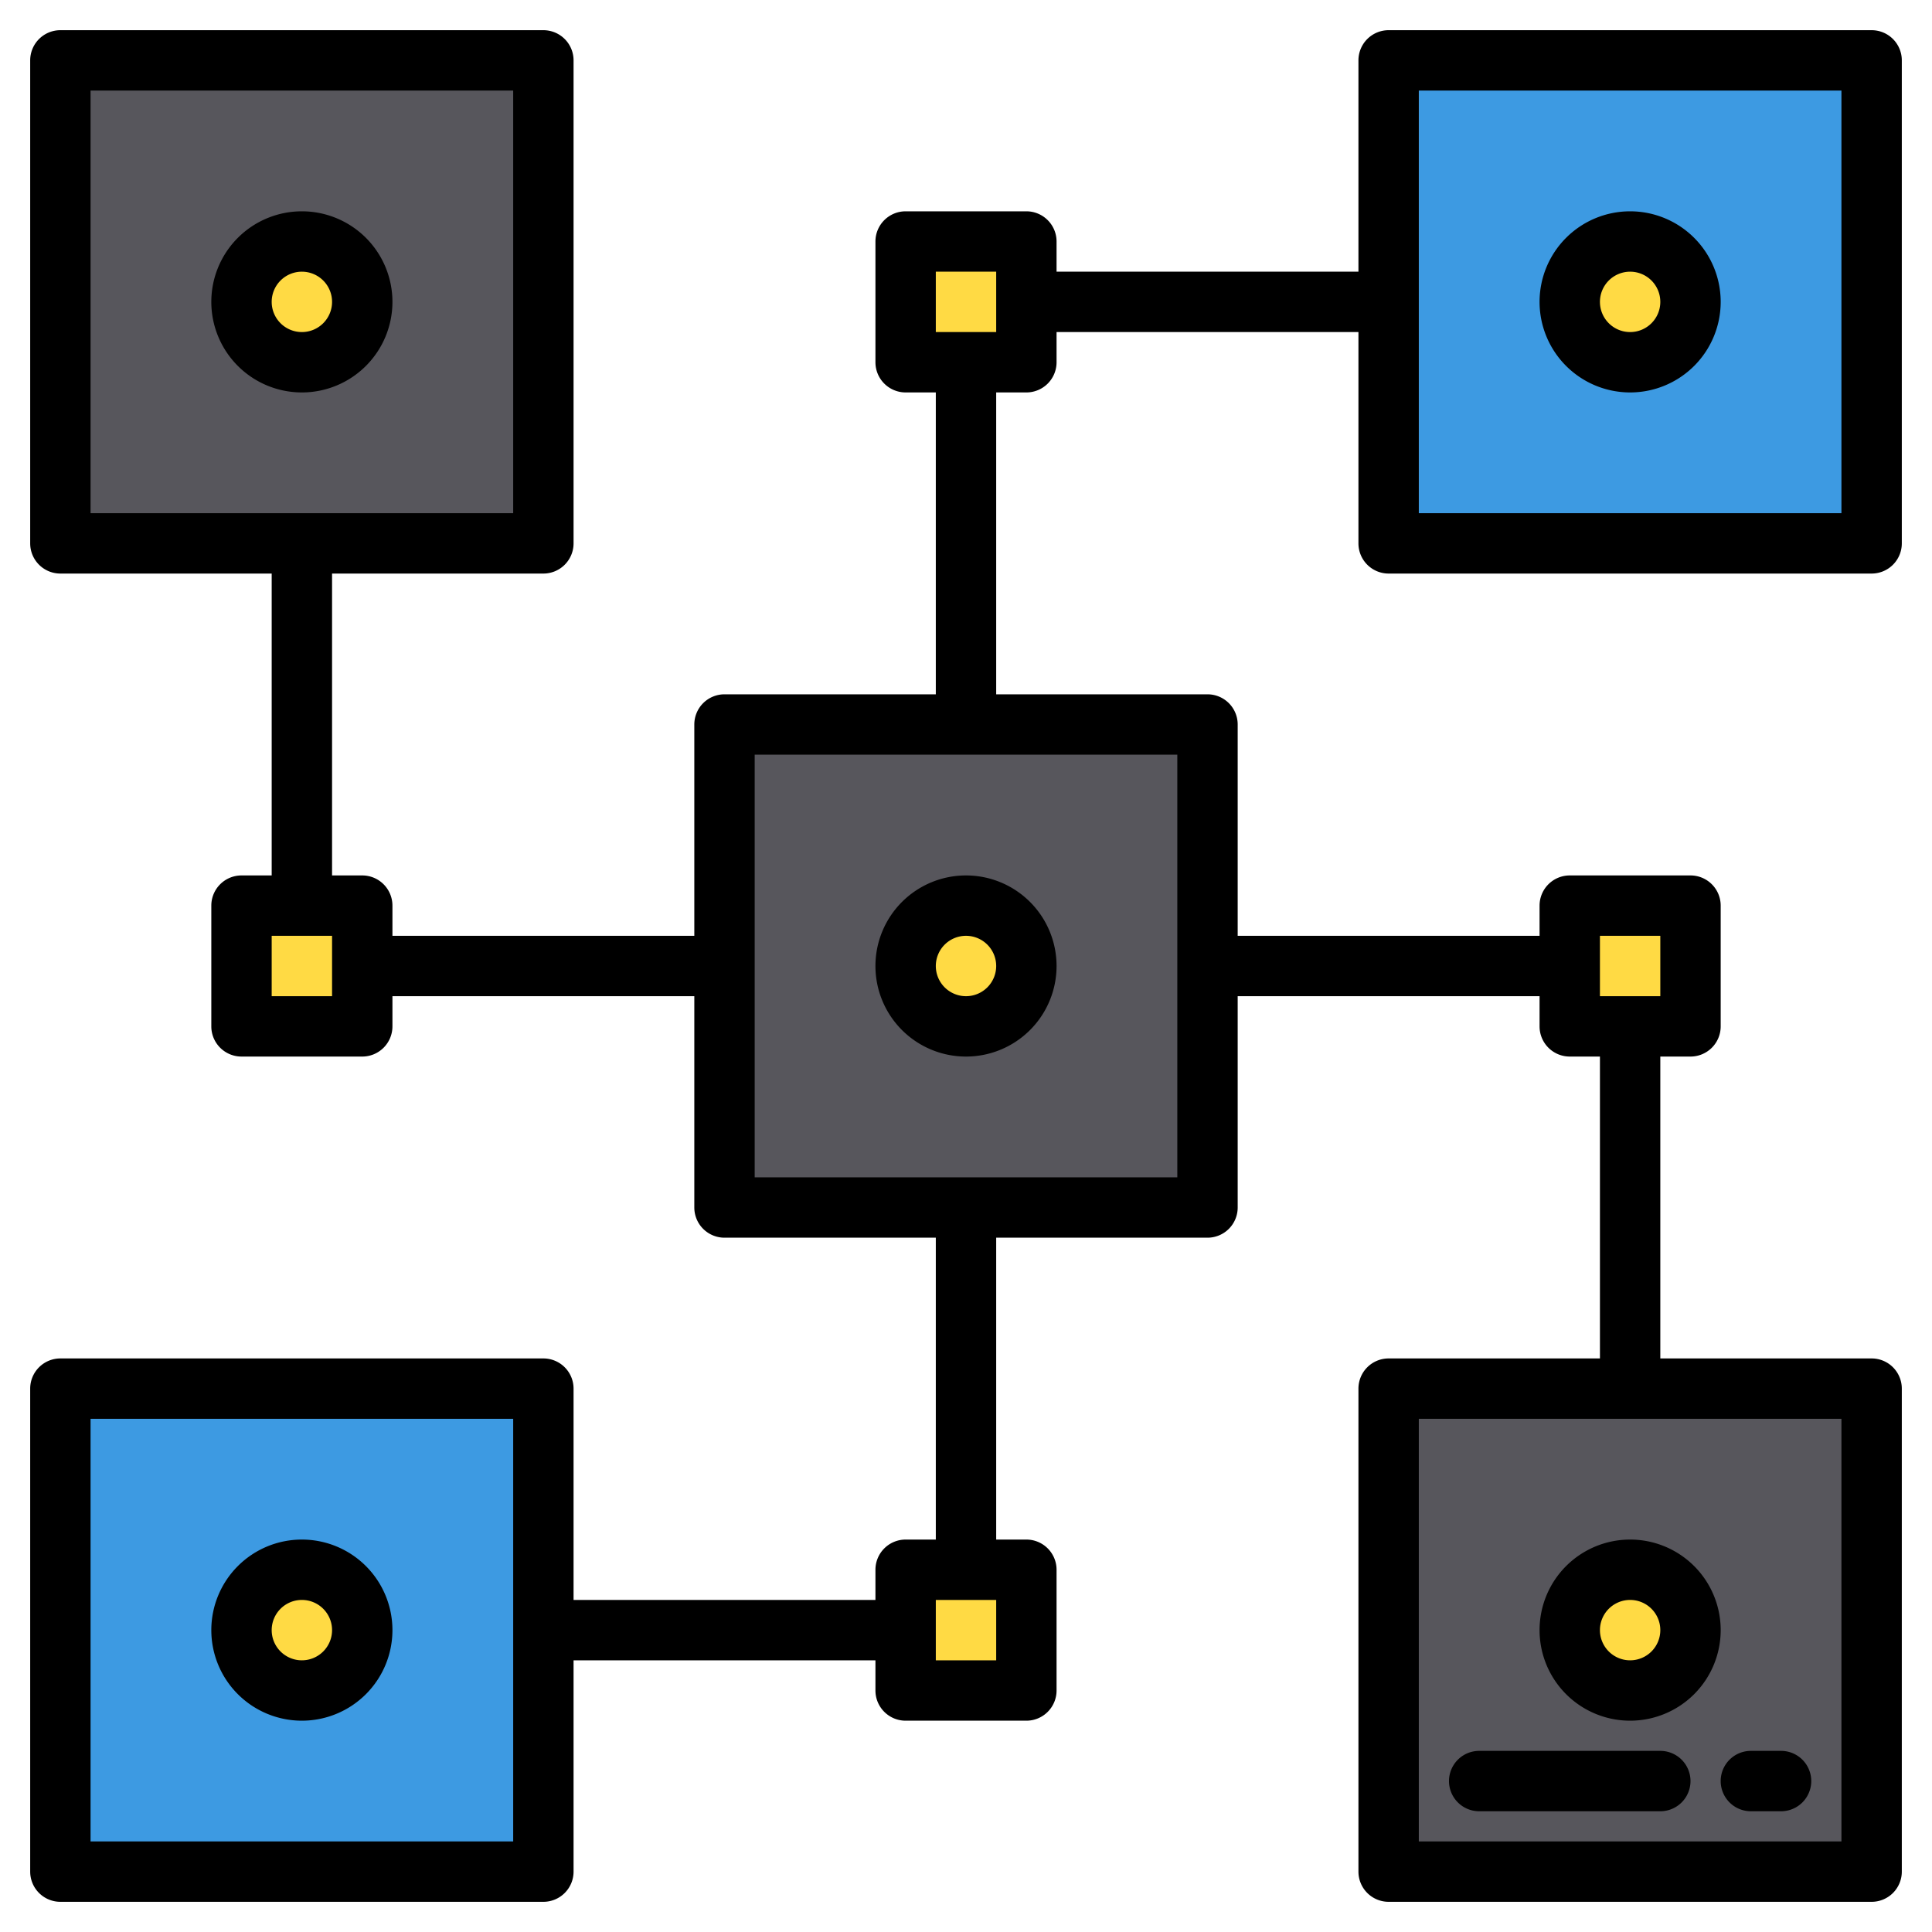 <svg id="Distributed" height="512" viewBox="0 0 64 64" width="512" xmlns="http://www.w3.org/2000/svg"><path d="m24 24h16v16h-16z" fill="#57565c"/><path d="m2 2h16v16h-16z" fill="#57565c"/><path d="m46 46h16v16h-16z" fill="#57565c"/><path d="m46 2h16v16h-16z" fill="#3d9ae2" transform="matrix(0 1 -1 0 64 -44)"/><path d="m2 46h16v16h-16z" fill="#3d9ae2" transform="matrix(0 1 -1 0 64 44)"/><g fill="#ffda44"><path d="m30 8h4v4h-4z"/><path d="m30 52h4v4h-4z" transform="matrix(-1 0 0 -1 64 108)"/><path d="m8 30h4v4h-4z" transform="matrix(0 -1 1 0 -22 42)"/><path d="m52 30h4v4h-4z" transform="matrix(0 1 -1 0 86 -22)"/><circle cx="32" cy="32" r="2"/><circle cx="10" cy="10" r="2"/><circle cx="10" cy="54" r="2"/><circle cx="54" cy="10" r="2"/><circle cx="54" cy="54" r="2"/></g><path d="m40 41h-16a1 1 0 0 1 -1-1v-16a1 1 0 0 1 1-1h16a1 1 0 0 1 1 1v16a1 1 0 0 1 -1 1zm-15-2h14v-14h-14z"/><path d="m18 19h-16a1 1 0 0 1 -1-1v-16a1 1 0 0 1 1-1h16a1 1 0 0 1 1 1v16a1 1 0 0 1 -1 1zm-15-2h14v-14h-14z"/><path d="m62 63h-16a1 1 0 0 1 -1-1v-16a1 1 0 0 1 1-1h16a1 1 0 0 1 1 1v16a1 1 0 0 1 -1 1zm-15-2h14v-14h-14z"/><path d="m62 19h-16a1 1 0 0 1 -1-1v-16a1 1 0 0 1 1-1h16a1 1 0 0 1 1 1v16a1 1 0 0 1 -1 1zm-15-2h14v-14h-14z"/><path d="m18 63h-16a1 1 0 0 1 -1-1v-16a1 1 0 0 1 1-1h16a1 1 0 0 1 1 1v16a1 1 0 0 1 -1 1zm-15-2h14v-14h-14z"/><path d="m34 13h-4a1 1 0 0 1 -1-1v-4a1 1 0 0 1 1-1h4a1 1 0 0 1 1 1v4a1 1 0 0 1 -1 1zm-3-2h2v-2h-2z"/><path d="m32 24a1 1 0 0 1 -1-1v-10a1 1 0 0 1 2 0v10a1 1 0 0 1 -1 1z"/><path d="m45 11h-10a1 1 0 0 1 0-2h10a1 1 0 0 1 0 2z"/><path d="m34 57h-4a1 1 0 0 1 -1-1v-4a1 1 0 0 1 1-1h4a1 1 0 0 1 1 1v4a1 1 0 0 1 -1 1zm-3-2h2v-2h-2z"/><path d="m32 52a1 1 0 0 1 -1-1v-10a1 1 0 0 1 2 0v10a1 1 0 0 1 -1 1z"/><path d="m29 55h-10a1 1 0 0 1 0-2h10a1 1 0 0 1 0 2z"/><path d="m12 35h-4a1 1 0 0 1 -1-1v-4a1 1 0 0 1 1-1h4a1 1 0 0 1 1 1v4a1 1 0 0 1 -1 1zm-3-2h2v-2h-2z"/><path d="m23 33h-10a1 1 0 0 1 0-2h10a1 1 0 0 1 0 2z"/><path d="m10 30a1 1 0 0 1 -1-1v-10a1 1 0 0 1 2 0v10a1 1 0 0 1 -1 1z"/><path d="m56 35h-4a1 1 0 0 1 -1-1v-4a1 1 0 0 1 1-1h4a1 1 0 0 1 1 1v4a1 1 0 0 1 -1 1zm-3-2h2v-2h-2z"/><path d="m51 33h-10a1 1 0 0 1 0-2h10a1 1 0 0 1 0 2z"/><path d="m54 46a1 1 0 0 1 -1-1v-10a1 1 0 0 1 2 0v10a1 1 0 0 1 -1 1z"/><path d="m32 35a3 3 0 1 1 3-3 3 3 0 0 1 -3 3zm0-4a1 1 0 1 0 1 1 1 1 0 0 0 -1-1z"/><path d="m10 13a3 3 0 1 1 3-3 3 3 0 0 1 -3 3zm0-4a1 1 0 1 0 1 1 1 1 0 0 0 -1-1z"/><path d="m10 57a3 3 0 1 1 3-3 3 3 0 0 1 -3 3zm0-4a1 1 0 1 0 1 1 1 1 0 0 0 -1-1z"/><path d="m54 13a3 3 0 1 1 3-3 3 3 0 0 1 -3 3zm0-4a1 1 0 1 0 1 1 1 1 0 0 0 -1-1z"/><path d="m54 57a3 3 0 1 1 3-3 3 3 0 0 1 -3 3zm0-4a1 1 0 1 0 1 1 1 1 0 0 0 -1-1z"/><path d="m55 60h-6a1 1 0 0 1 0-2h6a1 1 0 0 1 0 2z"/><path d="m59 60h-1a1 1 0 0 1 0-2h1a1 1 0 0 1 0 2z"/></svg>